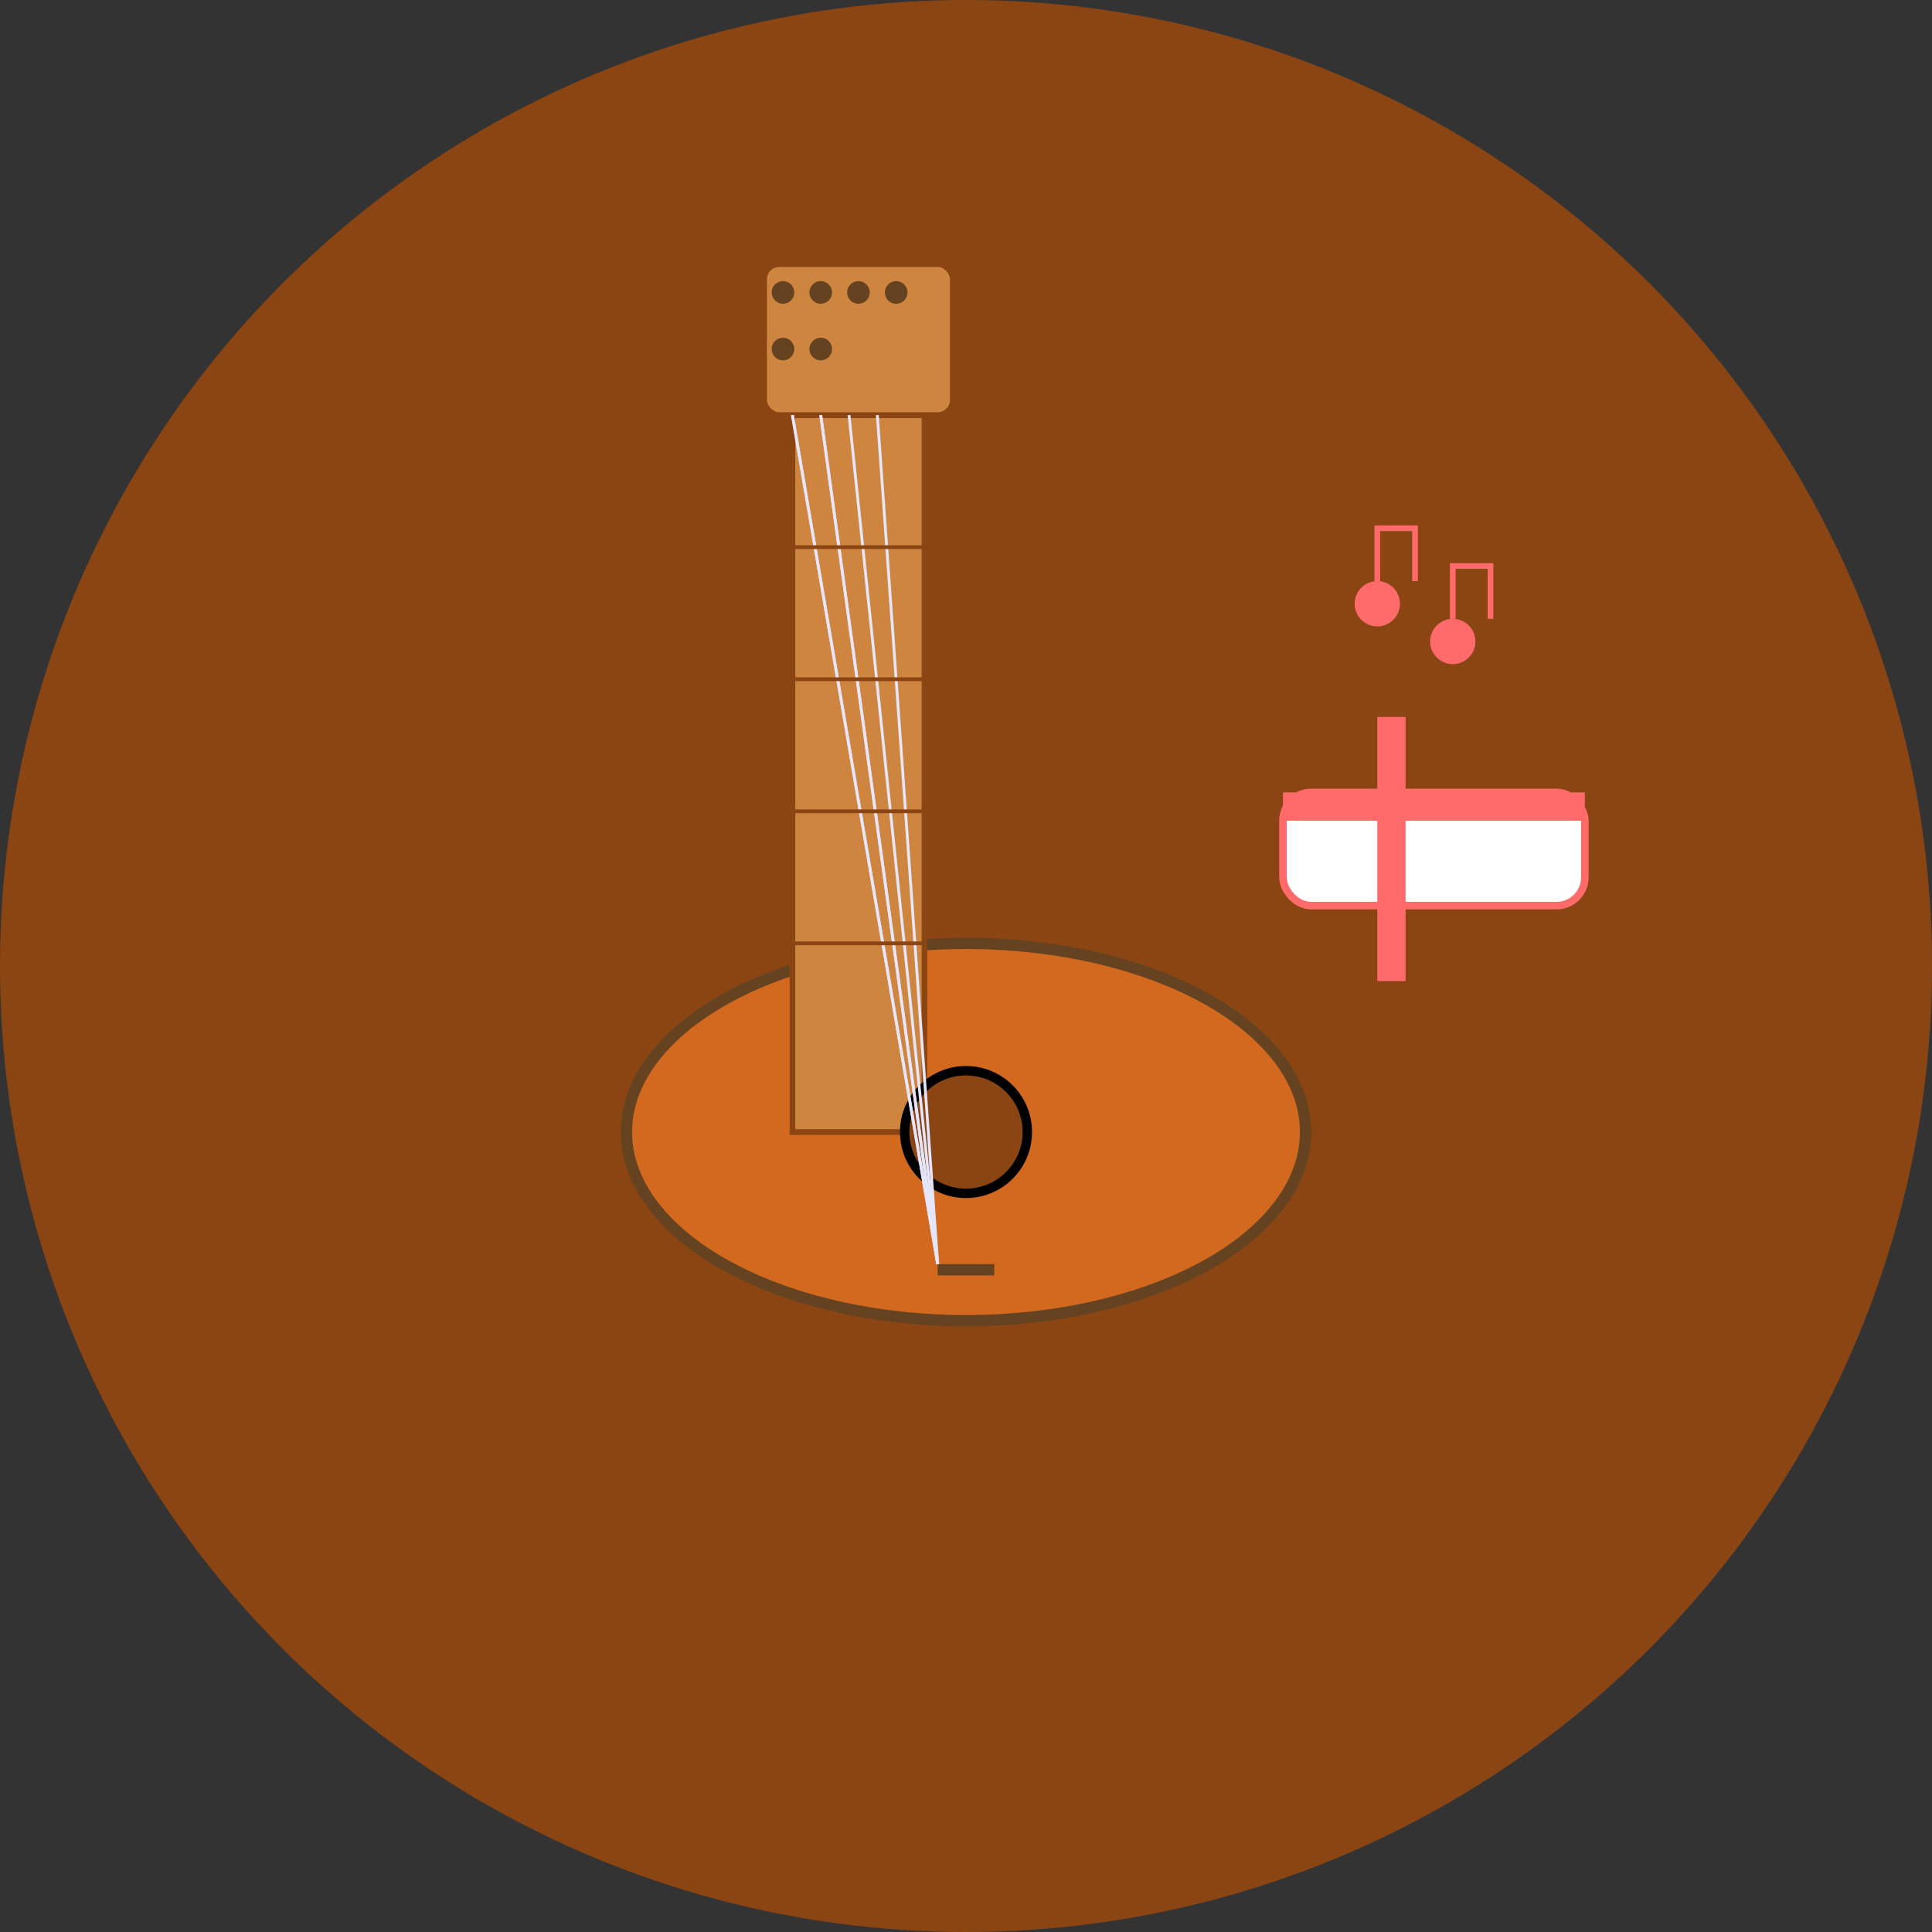 <svg width="1024" height="1024" viewBox="0 0 1024 1024" fill="none" xmlns="http://www.w3.org/2000/svg">
  <rect x="0" y="0" width="1024" height="1024" fill="#333333" stroke="none"/>
  <!-- Background Circle -->
  <circle cx="512" cy="512" r="512" fill="#8B4513"/>
  
  <!-- Guitar Body -->
  <ellipse cx="512" cy="600" rx="180" ry="100" fill="#D2691E" stroke="#654321" stroke-width="6"/>
  
  <!-- Guitar Neck -->
  <rect x="420" y="220" width="70" height="380" fill="#CD853F" stroke="#8B4513" stroke-width="3"/>
  
  <!-- Guitar Head -->
  <rect x="405" y="140" width="100" height="80" rx="8" fill="#CD853F" stroke="#8B4513" stroke-width="3"/>
  
  <!-- Tuning Pegs -->
  <circle cx="415" cy="155" r="6" fill="#654321"/>
  <circle cx="435" cy="155" r="6" fill="#654321"/>
  <circle cx="455" cy="155" r="6" fill="#654321"/>
  <circle cx="475" cy="155" r="6" fill="#654321"/>
  <circle cx="415" cy="185" r="6" fill="#654321"/>
  <circle cx="435" cy="185" r="6" fill="#654321"/>
  
  <!-- Sound Hole -->
  <circle cx="512" cy="600" r="35" fill="#000000"/>
  <circle cx="512" cy="600" r="30" fill="#8B4513"/>
  
  <!-- Bridge -->
  <rect x="497" y="670" width="30" height="6" fill="#654321"/>
  
  <!-- Strings -->
  <line x1="420" y1="220" x2="497" y2="670" stroke="#E6E6FA" stroke-width="1.5"/>
  <line x1="435" y1="220" x2="497" y2="670" stroke="#E6E6FA" stroke-width="1.5"/>
  <line x1="450" y1="220" x2="497" y2="670" stroke="#E6E6FA" stroke-width="1.5"/>
  <line x1="465" y1="220" x2="497" y2="670" stroke="#E6E6FA" stroke-width="1.5"/>
  <line x1="420" y1="220" x2="497" y2="670" stroke="#E6E6FA" stroke-width="1.5"/>
  <line x1="435" y1="220" x2="497" y2="670" stroke="#E6E6FA" stroke-width="1.5"/>
  
  <!-- Fret Lines -->
  <line x1="420" y1="290" x2="490" y2="290" stroke="#8B4513" stroke-width="2"/>
  <line x1="420" y1="360" x2="490" y2="360" stroke="#8B4513" stroke-width="2"/>
  <line x1="420" y1="430" x2="490" y2="430" stroke="#8B4513" stroke-width="2"/>
  <line x1="420" y1="500" x2="490" y2="500" stroke="#8B4513" stroke-width="2"/>
  
  <!-- Band Aid Cross -->
  <rect x="680" y="420" width="160" height="60" rx="15" fill="#FFFFFF" stroke="#FF6B6B" stroke-width="4"/>
  <rect x="730" y="380" width="15" height="140" fill="#FF6B6B"/>
  <rect x="680" y="420" width="160" height="15" fill="#FF6B6B"/>
  
  <!-- Musical Notes -->
  <circle cx="730" cy="320" r="12" fill="#FF6B6B"/>
  <path d="M730 308 L730 280 L750 280 L750 308" stroke="#FF6B6B" stroke-width="3" fill="none"/>
  
  <circle cx="770" cy="340" r="12" fill="#FF6B6B"/>
  <path d="M770 328 L770 300 L790 300 L790 328" stroke="#FF6B6B" stroke-width="3" fill="none"/>
</svg>
